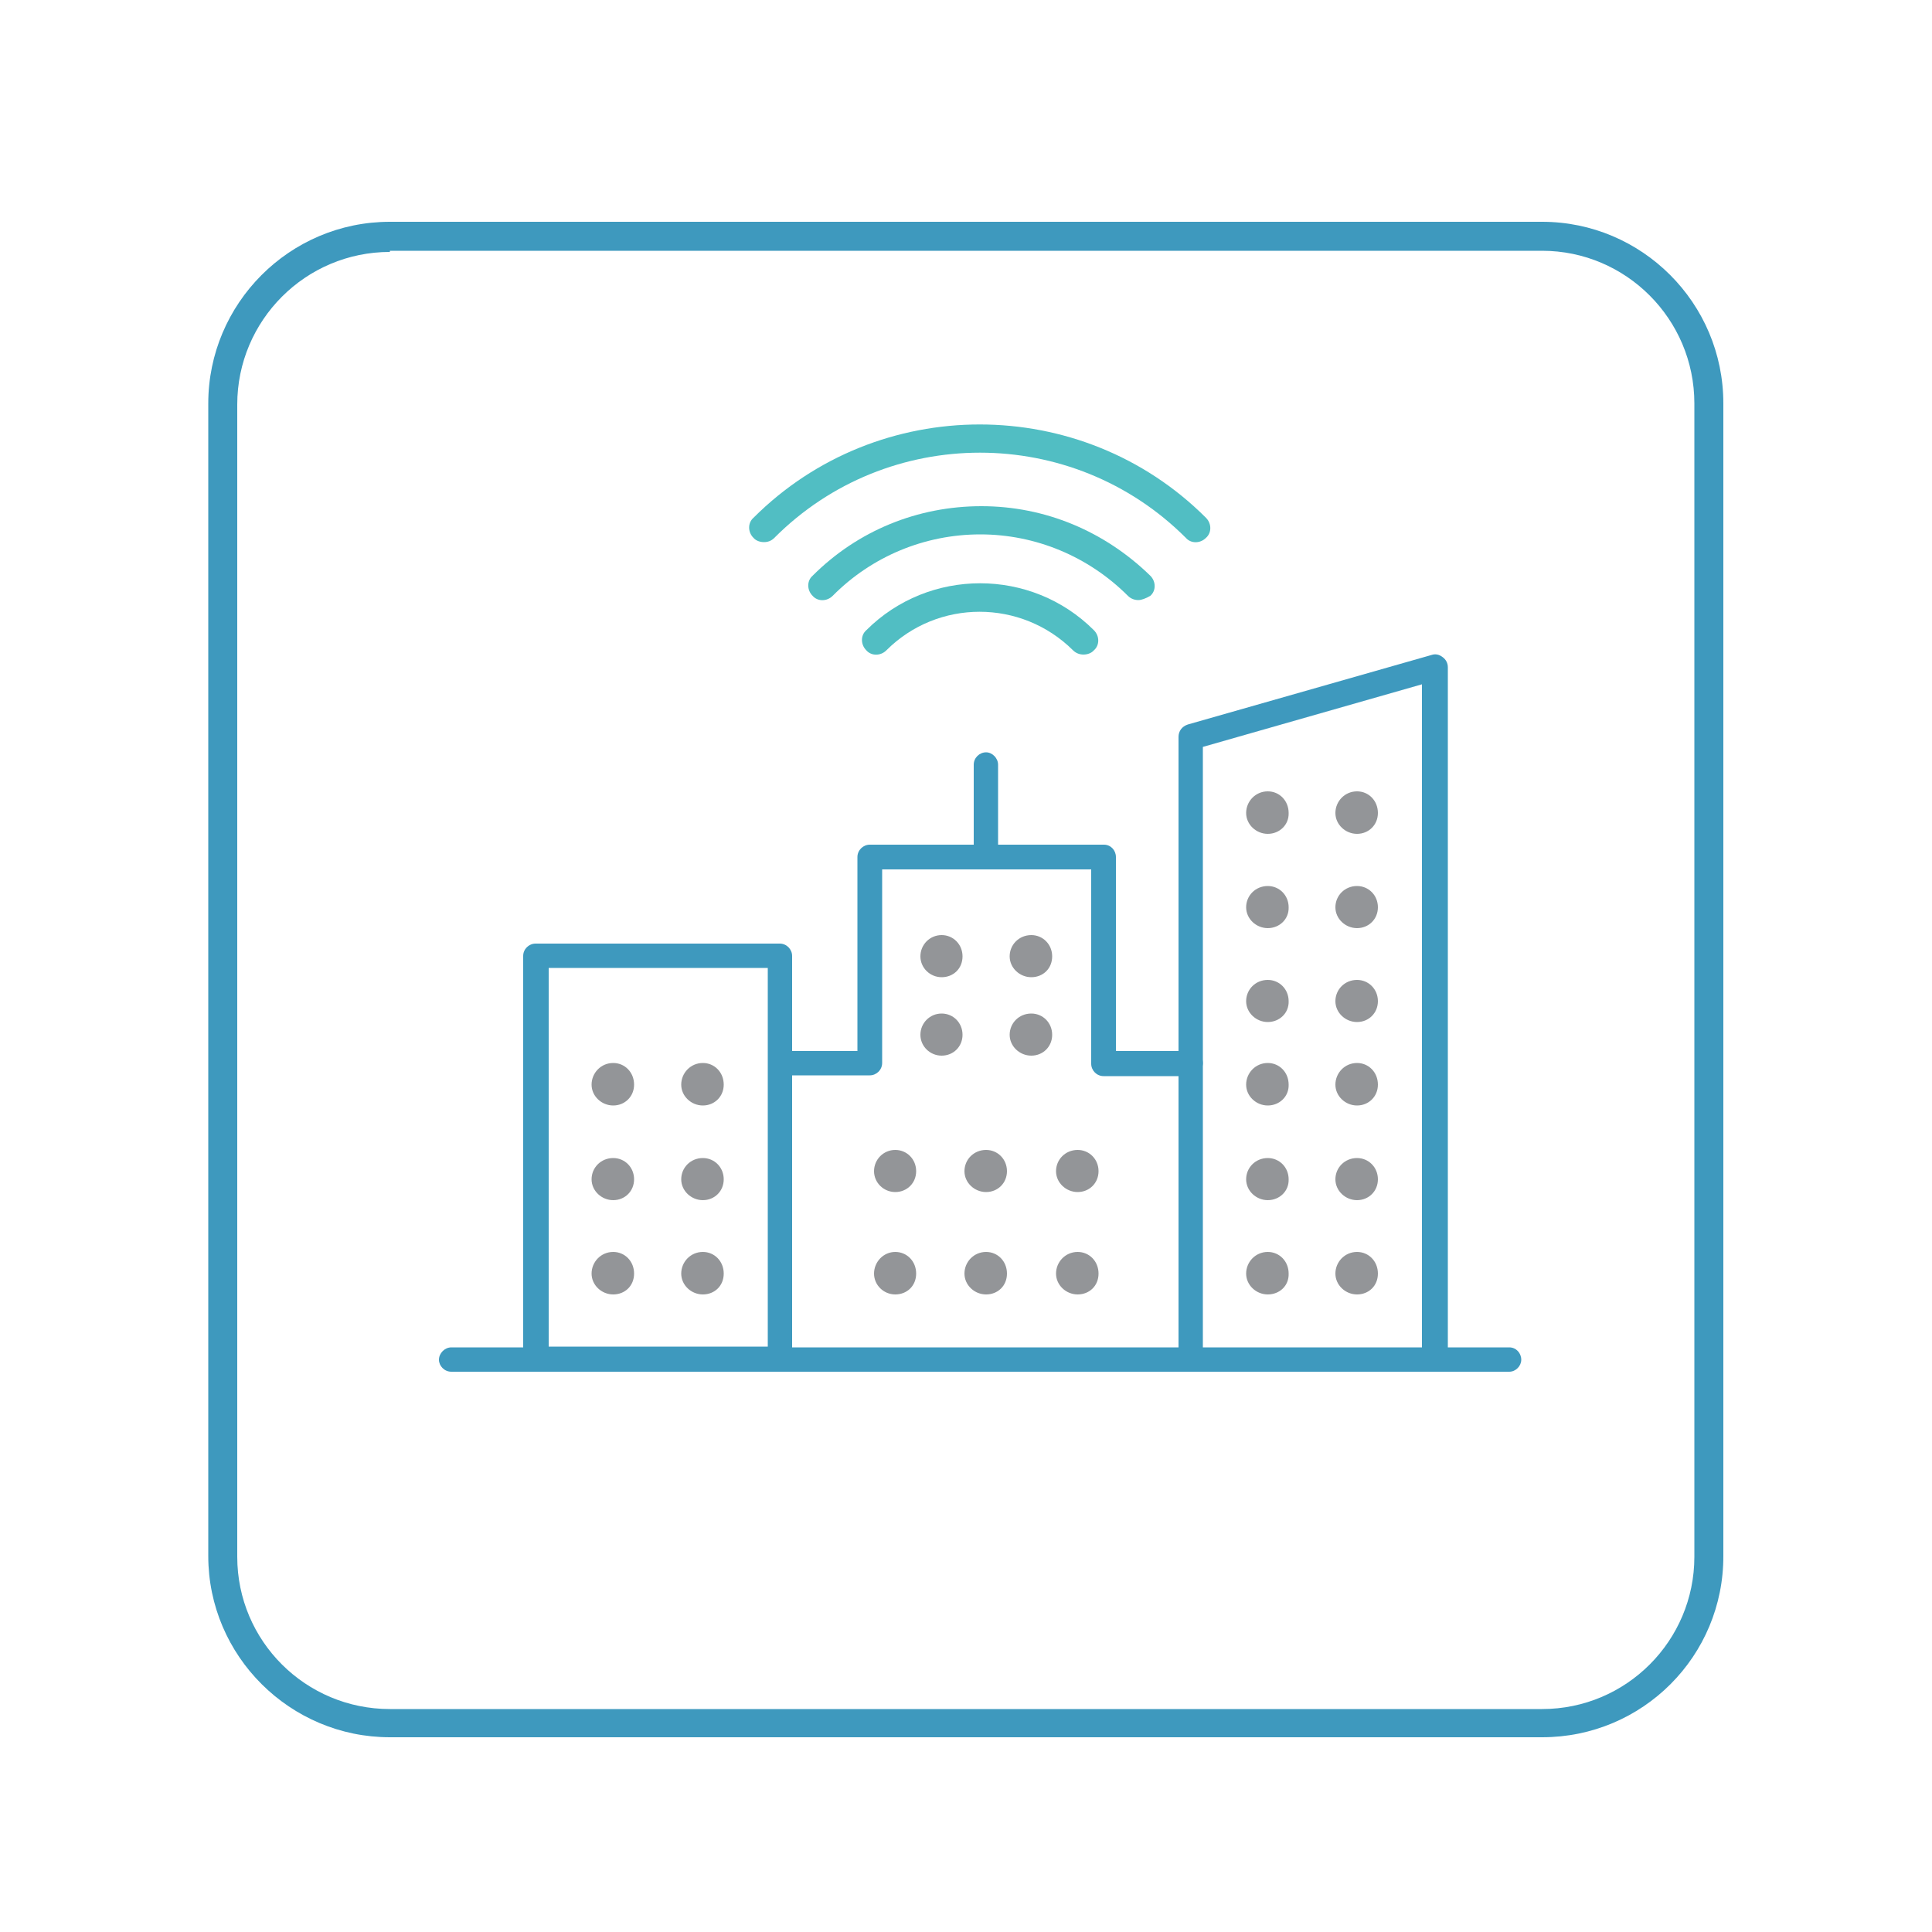 <?xml version="1.0" encoding="utf-8"?>
<!-- Generator: Adobe Illustrator 21.1.0, SVG Export Plug-In . SVG Version: 6.00 Build 0)  -->
<svg version="1.1" id="Layer_1" xmlns="http://www.w3.org/2000/svg" xmlns:xlink="http://www.w3.org/1999/xlink" x="0px" y="0px"
	 viewBox="0 0 500 500" style="enable-background:new 0 0 500 500;" xml:space="preserve">
<style type="text/css">
	.st0{fill:#3E99BE;}
	.st1{fill:none;}
	.st2{fill:#939598;}
	.st3{fill:#51BEC3;}
</style>
<g>
	<g>
		<path class="st0" d="M399.1,449.6H100.9c-25.8,0-47-21-47-46.9V104.4c0-25.8,21-47,47-47h298.2c25.8,0,46.9,21,46.9,47v298.2
			C446.1,428.6,425.1,449.6,399.1,449.6z M100.9,65.2c-21.8,0-39.5,17.7-39.5,39.5v298.2c0,21.8,17.7,39.4,39.5,39.4h298.2
			c21.8,0,39.4-17.7,39.4-39.4V104.4c0-21.8-17.7-39.5-39.4-39.5H100.9V65.2z"/>
		<line class="st1" x1="116.8" y1="351.8" x2="390.6" y2="351.8"/>
		<path class="st0" d="M390.6,355H116.8c-1.8,0-3.2-1.5-3.2-3.1c0-1.7,1.5-3.2,3.2-3.2h273.8c1.8,0,3.1,1.5,3.1,3.2
			C393.7,353.5,392.3,355,390.6,355z"/>
		<path class="st0" d="M201.8,355h-63.2c-1.8,0-3.2-1.5-3.2-3.1V247.4c0-1.8,1.5-3.2,3.2-3.2h63.2c1.8,0,3.2,1.5,3.2,3.2v104.4
			C205,353.6,203.7,355,201.8,355z M142,348.5h56.7v-98H142V348.5z"/>
		<path class="st0" d="M371.2,355c-1.8,0-3.2-1.5-3.2-3.1V177.1l-56.7,16.2v158.6c0,1.8-1.5,3.1-3.1,3.1c-1.7,0-3.2-1.5-3.2-3.1
			V190.7c0-1.5,0.9-2.7,2.4-3.2l63.1-18c0.9-0.3,1.9-0.2,2.9,0.6c0.8,0.6,1.3,1.5,1.3,2.6v179.1C374.5,353.6,373,355,371.2,355z"/>
		<path class="st0" d="M308.1,278.5h-22.5c-1.8,0-3.2-1.5-3.2-3.2V225h-54.1v50.1c0,1.8-1.5,3.2-3.2,3.2h-22.5
			c-1.8,0-3.2-1.5-3.2-3.2c0-1.6,1.5-3.1,3.2-3.1h19.3v-50.2c0-1.8,1.5-3.2,3.2-3.2h60.6c1.8,0,3.1,1.5,3.1,3.2V272h19.4
			c1.8,0,3.1,1.5,3.1,3.1C311.3,276.8,309.8,278.5,308.1,278.5z"/>
		<path class="st2" d="M158.7,286.1L158.7,286.1c-3,0-5.6-2.4-5.6-5.4s2.4-5.6,5.6-5.6c3,0,5.4,2.4,5.4,5.6
			C164.1,283.8,161.7,286.1,158.7,286.1"/>
		<path class="st2" d="M181.9,286.1L181.9,286.1c-3,0-5.6-2.4-5.6-5.4s2.4-5.6,5.6-5.6c3,0,5.4,2.4,5.4,5.6
			C187.3,283.8,184.9,286.1,181.9,286.1"/>
		<path class="st2" d="M158.7,310.6L158.7,310.6c-3,0-5.6-2.4-5.6-5.4s2.4-5.5,5.6-5.5c3,0,5.4,2.4,5.4,5.5
			C164.1,308.3,161.7,310.6,158.7,310.6"/>
		<path class="st2" d="M181.9,310.6L181.9,310.6c-3,0-5.6-2.4-5.6-5.4s2.4-5.5,5.6-5.5c3,0,5.4,2.4,5.4,5.5
			C187.3,308.3,184.9,310.6,181.9,310.6"/>
		<path class="st2" d="M158.7,335L158.7,335c-3,0-5.6-2.4-5.6-5.4s2.4-5.6,5.6-5.6c3,0,5.4,2.4,5.4,5.6
			C164.1,332.8,161.7,335,158.7,335"/>
		<path class="st2" d="M181.9,335L181.9,335c-3,0-5.6-2.4-5.6-5.4s2.4-5.6,5.6-5.6c3,0,5.4,2.4,5.4,5.6
			C187.3,332.8,184.9,335,181.9,335"/>
		<path class="st2" d="M328.1,286.1L328.1,286.1c-3,0-5.6-2.4-5.6-5.4s2.4-5.6,5.6-5.6c3,0,5.4,2.4,5.4,5.6
			C333.6,283.8,331.1,286.1,328.1,286.1"/>
		<path class="st2" d="M351.2,286.1L351.2,286.1c-3,0-5.6-2.4-5.6-5.4s2.4-5.6,5.6-5.6c3,0,5.4,2.4,5.4,5.6
			C356.6,283.8,354.2,286.1,351.2,286.1"/>
		<path class="st2" d="M328.1,310.6L328.1,310.6c-3,0-5.6-2.4-5.6-5.4s2.4-5.5,5.6-5.5c3,0,5.4,2.4,5.4,5.5
			C333.6,308.3,331.1,310.6,328.1,310.6"/>
		<path class="st2" d="M351.2,310.6L351.2,310.6c-3,0-5.6-2.4-5.6-5.4s2.4-5.5,5.6-5.5c3,0,5.4,2.4,5.4,5.5
			C356.6,308.3,354.2,310.6,351.2,310.6"/>
		<path class="st2" d="M328.1,335L328.1,335c-3,0-5.6-2.4-5.6-5.4s2.4-5.6,5.6-5.6c3,0,5.4,2.4,5.4,5.6
			C333.6,332.8,331.1,335,328.1,335"/>
		<path class="st2" d="M351.2,335L351.2,335c-3,0-5.6-2.4-5.6-5.4s2.4-5.6,5.6-5.6c3,0,5.4,2.4,5.4,5.6
			C356.6,332.8,354.2,335,351.2,335"/>
		<path class="st2" d="M243.7,273.2L243.7,273.2c-3,0-5.5-2.4-5.5-5.4s2.4-5.5,5.5-5.5c3,0,5.4,2.4,5.4,5.5S246.7,273.2,243.7,273.2
			"/>
		<path class="st2" d="M266.9,273.2L266.9,273.2c-3,0-5.6-2.4-5.6-5.4s2.4-5.5,5.6-5.5c3,0,5.4,2.4,5.4,5.5S269.9,273.2,266.9,273.2
			"/>
		<path class="st2" d="M243.7,252.9L243.7,252.9c-3,0-5.5-2.4-5.5-5.4s2.4-5.5,5.5-5.5c3,0,5.4,2.4,5.4,5.5
			C249.1,250.7,246.7,252.9,243.7,252.9"/>
		<path class="st2" d="M266.9,252.9L266.9,252.9c-3,0-5.6-2.4-5.6-5.4s2.4-5.5,5.6-5.5c3,0,5.4,2.4,5.4,5.5
			C272.3,250.7,269.9,252.9,266.9,252.9"/>
		<path class="st2" d="M231.7,335L231.7,335c-3,0-5.5-2.4-5.5-5.4s2.4-5.6,5.5-5.6c3,0,5.4,2.4,5.4,5.6
			C237.1,332.8,234.7,335,231.7,335"/>
		<path class="st2" d="M255.2,335L255.2,335c-3,0-5.6-2.4-5.6-5.4s2.4-5.6,5.6-5.6c3,0,5.4,2.4,5.4,5.6
			C260.6,332.8,258.2,335,255.2,335"/>
		<path class="st2" d="M278.9,335L278.9,335c-3,0-5.6-2.4-5.6-5.4s2.4-5.6,5.6-5.6c3,0,5.4,2.4,5.4,5.6
			C284.3,332.8,281.9,335,278.9,335"/>
		<path class="st2" d="M231.7,308.5L231.7,308.5c-3,0-5.5-2.4-5.5-5.4s2.4-5.5,5.5-5.5c3,0,5.4,2.4,5.4,5.5S234.7,308.5,231.7,308.5
			"/>
		<path class="st2" d="M255.2,308.5L255.2,308.5c-3,0-5.6-2.4-5.6-5.4s2.4-5.5,5.6-5.5c3,0,5.4,2.4,5.4,5.5S258.2,308.5,255.2,308.5
			"/>
		<path class="st2" d="M278.9,308.5L278.9,308.5c-3,0-5.6-2.4-5.6-5.4s2.4-5.5,5.6-5.5c3,0,5.4,2.4,5.4,5.5S281.9,308.5,278.9,308.5
			"/>
		<path class="st2" d="M328.1,215.8L328.1,215.8c-3,0-5.6-2.4-5.6-5.4s2.4-5.6,5.6-5.6c3,0,5.4,2.4,5.4,5.6
			C333.6,213.5,331.1,215.8,328.1,215.8"/>
		<path class="st2" d="M351.2,215.8L351.2,215.8c-3,0-5.6-2.4-5.6-5.4s2.4-5.6,5.6-5.6c3,0,5.4,2.4,5.4,5.6
			C356.6,213.5,354.2,215.8,351.2,215.8"/>
		<path class="st2" d="M328.1,240.2L328.1,240.2c-3,0-5.6-2.4-5.6-5.4s2.4-5.5,5.6-5.5c3,0,5.4,2.4,5.4,5.5
			C333.6,237.9,331.1,240.2,328.1,240.2"/>
		<path class="st2" d="M351.2,240.2L351.2,240.2c-3,0-5.6-2.4-5.6-5.4s2.4-5.5,5.6-5.5c3,0,5.4,2.4,5.4,5.5
			C356.6,237.9,354.2,240.2,351.2,240.2"/>
		<path class="st2" d="M328.1,264.5L328.1,264.5c-3,0-5.6-2.4-5.6-5.4s2.4-5.5,5.6-5.5c3,0,5.4,2.4,5.4,5.5
			C333.6,262.2,331.1,264.5,328.1,264.5"/>
		<path class="st2" d="M351.2,264.5L351.2,264.5c-3,0-5.6-2.4-5.6-5.4s2.4-5.5,5.6-5.5c3,0,5.4,2.4,5.4,5.5
			C356.6,262.2,354.2,264.5,351.2,264.5"/>
		<path class="st0" d="M255.2,224.9c-1.8,0-3.2-1.5-3.2-3.2v-23.8c0-1.8,1.5-3.2,3.2-3.2c1.6,0,3.1,1.5,3.1,3.2v23.8
			C258.5,223.4,257,224.9,255.2,224.9z"/>
		<path class="st3" d="M280.4,169.4c-0.9,0-1.9-0.3-2.7-1.1c-13.4-13.3-35-13.3-48.3,0c-1.5,1.5-3.9,1.5-5.2,0
			c-1.5-1.5-1.5-3.9,0-5.2c16.2-16.2,42.7-16.2,58.9,0c1.5,1.5,1.5,3.9,0,5.2C282.4,169.1,281.3,169.4,280.4,169.4z"/>
		<path class="st3" d="M294.6,155.3c-0.9,0-1.9-0.3-2.7-1.1c-10.2-10.2-23.9-15.9-38.2-15.9c-14.4,0-28.1,5.7-38.2,15.9
			c-1.5,1.5-3.9,1.5-5.2,0c-1.5-1.5-1.5-3.9,0-5.2c11.7-11.7,27.2-18,43.7-18s31.9,6.5,43.7,18c1.5,1.5,1.5,3.9,0,5.2
			C296.5,154.9,295.4,155.3,294.6,155.3z"/>
		<path class="st3" d="M197.7,140.3c-0.9,0-2-0.3-2.7-1.1c-1.5-1.5-1.5-3.9,0-5.2c32.2-32.2,84.9-32.2,117.1,0
			c1.5,1.5,1.5,3.9,0,5.2c-1.5,1.5-3.9,1.5-5.2,0c-29.4-29.4-77.2-29.4-106.5,0C199.6,140,198.7,140.3,197.7,140.3z"/>
	</g>
</g>
</svg>
